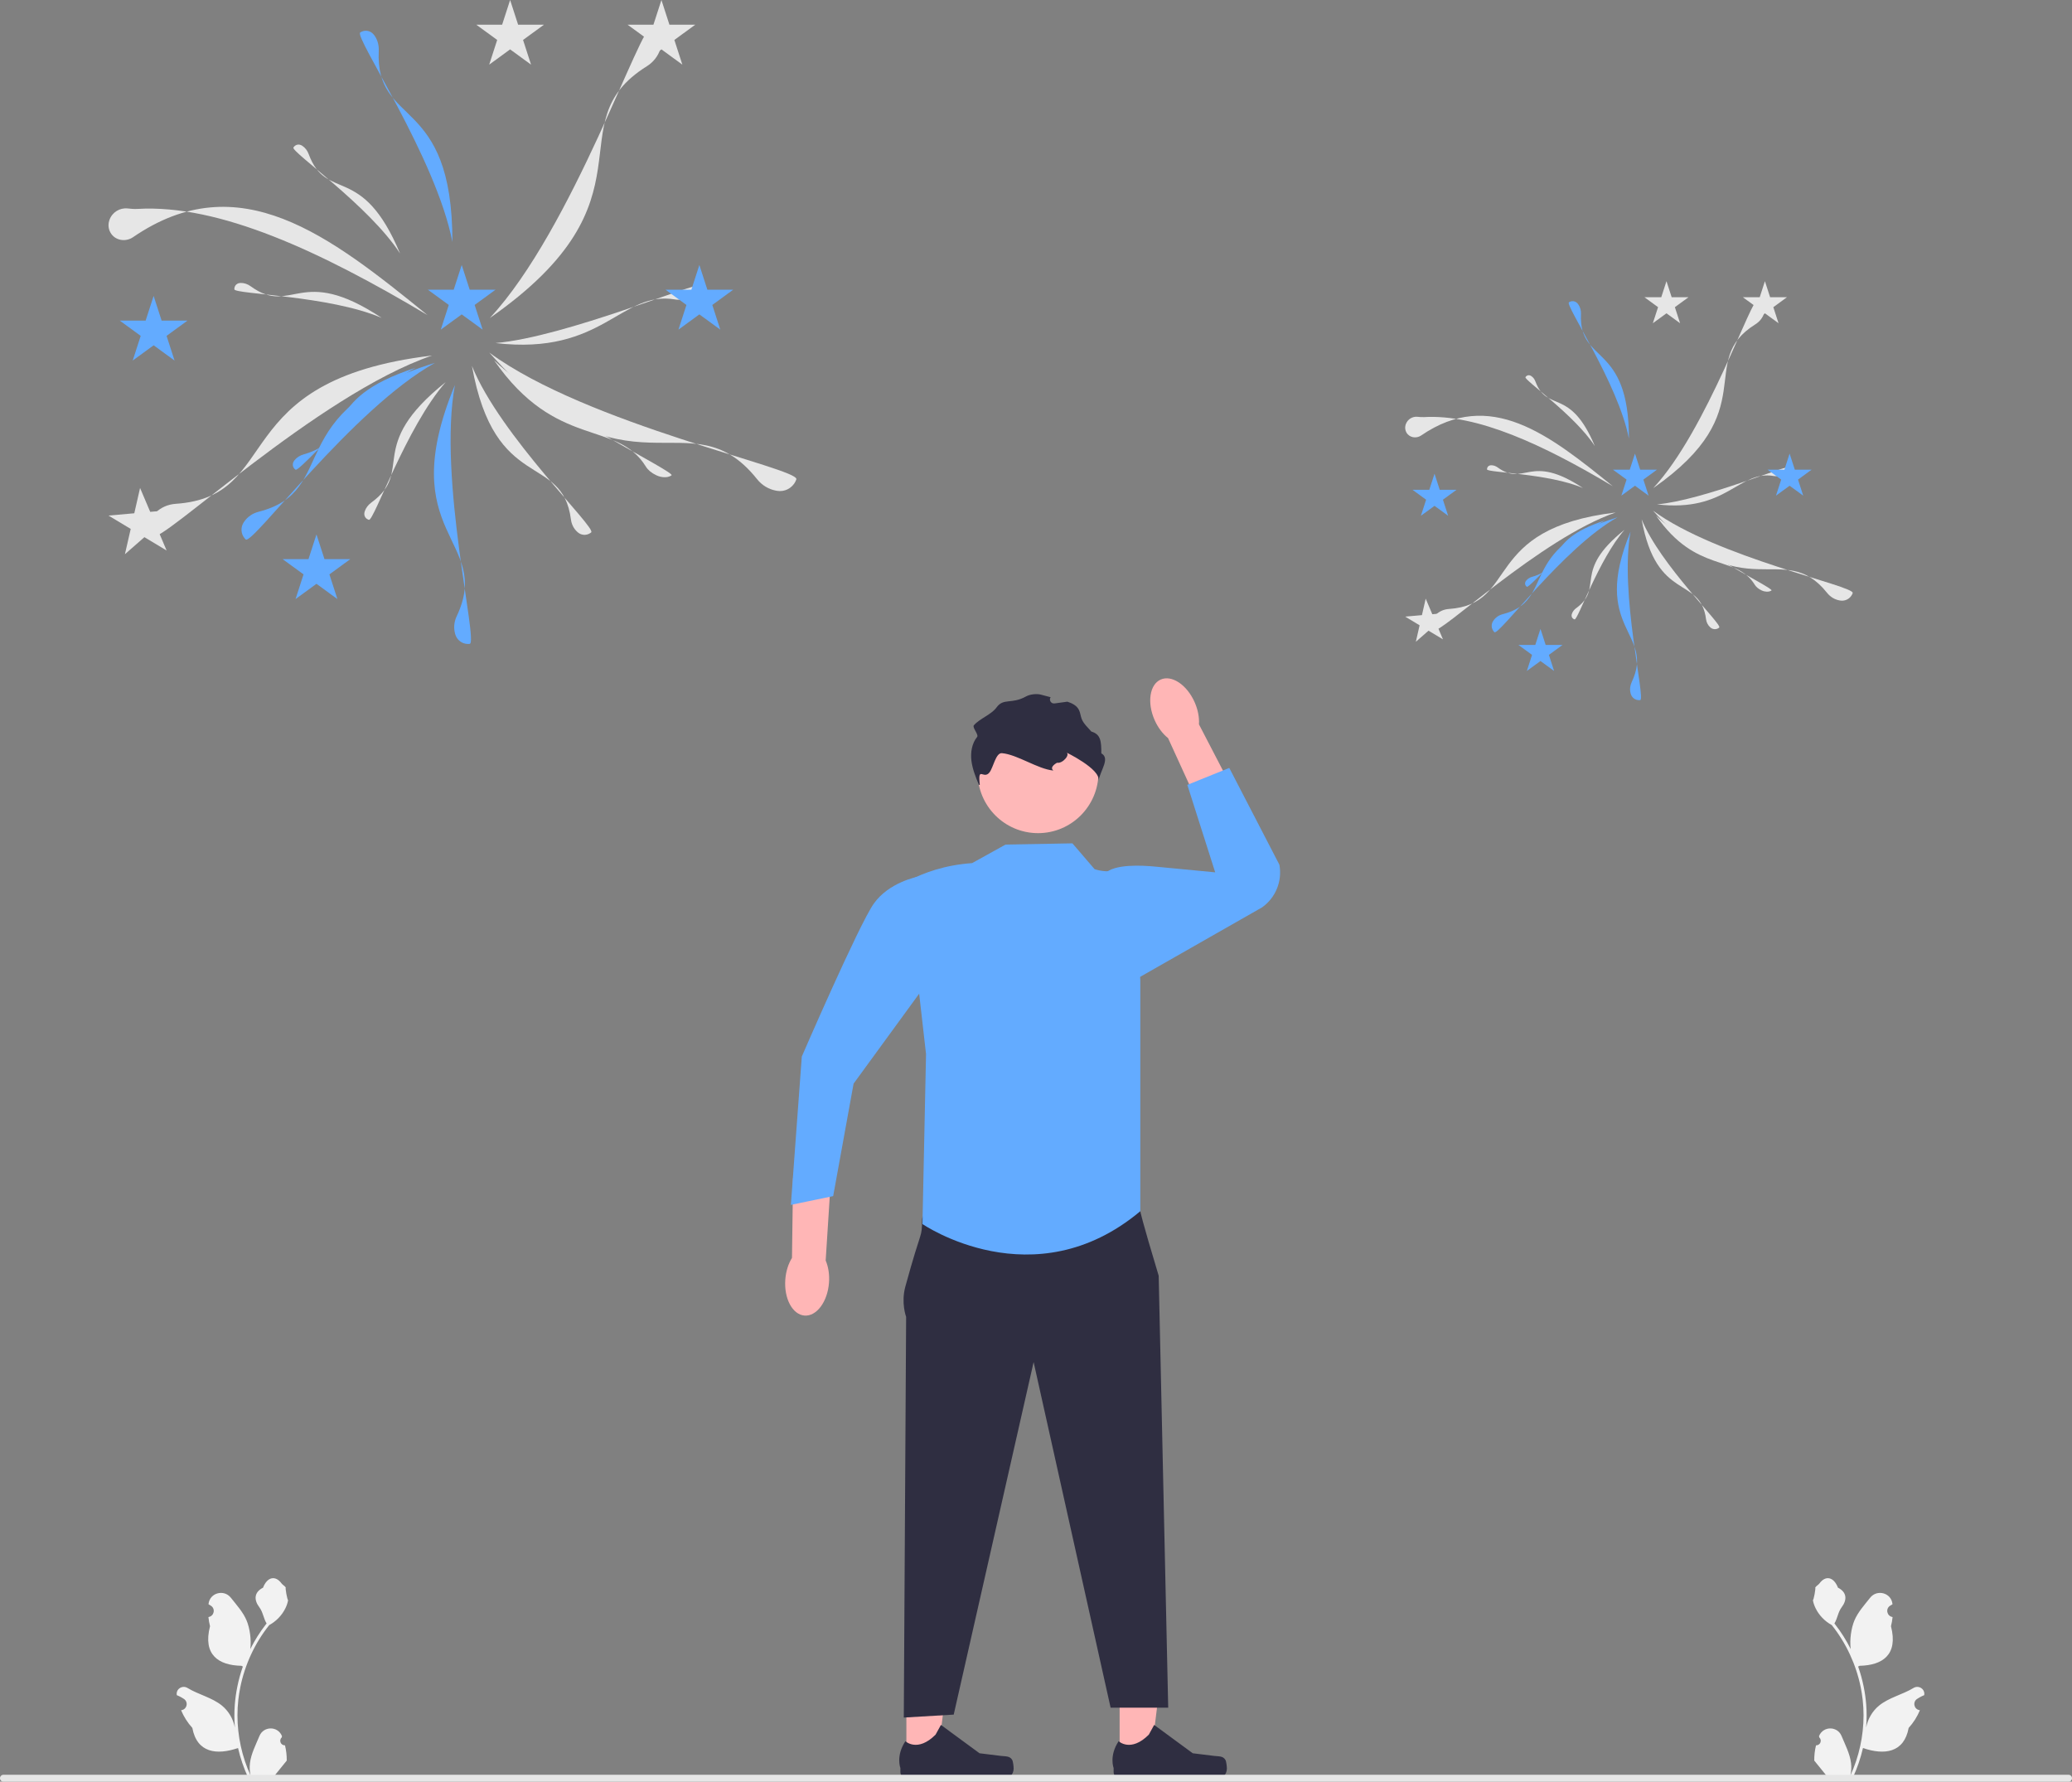 <svg width="264" height="227" viewBox="0 0 264 227" fill="none" xmlns="http://www.w3.org/2000/svg">
    <rect x="0" y="0" width="264" height="227" fill="#808080" stroke="none"/>
    <g clip-path="url(#clip0_12_456)">
        <path d="M36.311 222.364C35.785 222.397 35.495 221.742 35.892 221.36L35.932 221.202L35.916 221.164C35.385 219.893 33.584 219.901 33.057 221.175C32.59 222.305 31.994 223.437 31.848 224.632C31.782 225.16 31.811 225.697 31.928 226.215C30.832 223.813 30.256 221.19 30.256 218.553C30.256 217.89 30.292 217.227 30.366 216.566C30.427 216.025 30.51 215.488 30.619 214.956C31.205 212.077 32.475 209.336 34.307 207.046C35.187 206.563 35.922 205.808 36.365 204.903C36.524 204.577 36.649 204.226 36.708 203.868C36.608 203.881 36.331 202.35 36.406 202.256C36.266 202.043 36.017 201.937 35.864 201.73C35.105 200.698 34.06 200.878 33.515 202.281C32.349 202.871 32.338 203.85 33.053 204.791C33.508 205.39 33.571 206.201 33.97 206.842C33.929 206.895 33.886 206.946 33.845 206.998C33.092 207.968 32.441 209.01 31.892 210.104C32.047 208.888 31.818 207.422 31.427 206.478C30.982 205.401 30.149 204.495 29.415 203.564C28.534 202.446 26.726 202.934 26.571 204.351L26.566 204.392C26.675 204.454 26.782 204.52 26.886 204.589C27.481 204.984 27.276 205.909 26.571 206.018L26.555 206.021C26.594 206.415 26.662 206.806 26.76 207.19C25.819 210.843 27.851 212.174 30.753 212.234C30.818 212.267 30.88 212.3 30.944 212.331C30.65 213.162 30.415 214.014 30.241 214.878C30.085 215.641 29.977 216.413 29.916 217.188C29.84 218.165 29.847 219.148 29.929 220.124L29.924 220.089C29.715 219.014 29.134 218.01 28.29 217.315C27.032 216.278 25.255 215.896 23.898 215.062C23.244 214.661 22.407 215.18 22.521 215.94L22.527 215.976C22.729 216.058 22.926 216.154 23.117 216.261C23.226 216.323 23.332 216.388 23.437 216.458C24.032 216.853 23.826 217.778 23.121 217.887L23.105 217.89L23.072 217.895C23.419 218.721 23.902 219.487 24.506 220.148C25.095 223.338 27.623 223.64 30.328 222.712H30.33C30.625 224.004 31.057 225.267 31.613 226.47H36.196C36.212 226.419 36.227 226.366 36.242 226.315C35.818 226.342 35.391 226.317 34.974 226.239C35.314 225.821 35.654 225.399 35.994 224.98C36.002 224.972 36.008 224.963 36.015 224.955C36.188 224.741 36.362 224.528 36.534 224.314C36.545 223.656 36.466 223 36.311 222.364Z" fill="#F2F2F2"/>
        <path d="M231.385 222.364C231.91 222.397 232.201 221.742 231.803 221.36L231.764 221.202L231.779 221.164C232.311 219.893 234.112 219.901 234.638 221.175C235.106 222.305 235.701 223.437 235.848 224.632C235.914 225.16 235.884 225.697 235.767 226.215C236.863 223.813 237.44 221.19 237.44 218.553C237.44 217.89 237.404 217.227 237.33 216.566C237.269 216.025 237.185 215.488 237.077 214.956C236.49 212.077 235.22 209.336 233.389 207.046C232.508 206.563 231.774 205.808 231.331 204.903C231.171 204.577 231.046 204.226 230.987 203.868C231.087 203.881 231.365 202.35 231.289 202.256C231.429 202.043 231.679 201.937 231.832 201.73C232.59 200.698 233.635 200.878 234.181 202.281C235.346 202.871 235.357 203.85 234.642 204.791C234.187 205.39 234.125 206.201 233.726 206.842C233.767 206.895 233.809 206.946 233.85 206.998C234.604 207.968 235.255 209.01 235.804 210.104C235.649 208.888 235.878 207.422 236.268 206.478C236.713 205.401 237.546 204.495 238.28 203.564C239.162 202.446 240.969 202.934 241.125 204.351L241.129 204.392C241.02 204.454 240.913 204.52 240.809 204.589C240.214 204.984 240.42 205.909 241.125 206.018L241.141 206.021C241.101 206.415 241.034 206.806 240.935 207.19C241.877 210.843 239.844 212.174 236.942 212.234C236.878 212.267 236.815 212.3 236.751 212.331C237.045 213.162 237.28 214.014 237.455 214.878C237.611 215.641 237.719 216.413 237.78 217.188C237.855 218.165 237.849 219.148 237.767 220.124L237.772 220.089C237.98 219.014 238.562 218.01 239.406 217.315C240.664 216.278 242.441 215.896 243.798 215.062C244.451 214.661 245.288 215.18 245.174 215.94L245.169 215.976C244.967 216.058 244.769 216.154 244.579 216.261C244.47 216.323 244.363 216.388 244.259 216.458C243.664 216.853 243.869 217.778 244.574 217.887L244.59 217.89L244.623 217.895C244.277 218.721 243.794 219.487 243.189 220.148C242.6 223.338 240.072 223.64 237.367 222.712H237.366C237.07 224.004 236.638 225.267 236.083 226.47H231.5C231.483 226.419 231.468 226.366 231.454 226.315C231.877 226.342 232.305 226.317 232.722 226.239C232.382 225.821 232.042 225.399 231.702 224.98C231.694 224.972 231.687 224.963 231.68 224.955C231.508 224.741 231.334 224.528 231.161 224.314C231.15 223.656 231.229 223 231.385 222.364Z" fill="#F2F2F2"/>
        <path d="M142.655 224.312L146.589 224.312L148.46 209.084L142.654 209.084L142.655 224.312Z" fill="#FFB6B6"/>
        <path d="M156.133 224.222C156.256 224.43 156.32 225.098 156.32 225.338C156.32 226.078 155.723 226.678 154.985 226.678H142.802C142.299 226.678 141.891 226.269 141.891 225.764V225.255C141.891 225.255 141.288 223.725 142.529 221.84C142.529 221.84 144.071 223.316 146.376 221.004L147.055 219.768L151.974 223.379L154.701 223.715C155.298 223.789 155.826 223.704 156.133 224.222Z" fill="#2F2E41"/>
        <path d="M115.485 224.312L119.419 224.312L121.29 209.084L115.484 209.084L115.485 224.312Z" fill="#FFB6B6"/>
        <path d="M128.964 224.222C129.086 224.43 129.151 225.098 129.151 225.338C129.151 226.078 128.553 226.678 127.815 226.678H115.632C115.129 226.678 114.721 226.269 114.721 225.764V225.255C114.721 225.255 114.118 223.725 115.359 221.84C115.359 221.84 116.902 223.316 119.206 221.004L119.886 219.768L124.805 223.379L127.531 223.715C128.128 223.789 128.657 223.704 128.964 224.222Z" fill="#2F2E41"/>
        <path d="M0.44 227H263.56C263.803 227 264 226.802 264 226.559C264 226.315 263.803 226.117 263.56 226.117H0.44C0.197 226.117 0 226.315 0 226.559C0 226.802 0.197 227 0.44 227Z" fill="#E6E6E6"/>
        <path d="M143.831 152.394L145.289 154.319C145.289 154.319 145.421 155.217 147.632 162.539L148.845 217.571H141.506L131.697 173.539L121.516 218.454L115.155 218.83L115.453 167.779C115.453 167.779 114.783 166.003 115.353 163.921C117.534 155.953 117.408 158.054 117.498 155.326C117.611 151.868 143.831 152.394 143.831 152.394Z" fill="#2F2E41"/>
        <path d="M132.262 106.149C136.515 106.149 139.963 102.689 139.963 98.421C139.963 94.153 136.515 90.694 132.262 90.694C128.009 90.694 124.561 94.153 124.561 98.421C124.561 102.689 128.009 106.149 132.262 106.149Z" fill="#FEB8B8"/>
        <path d="M128.122 107.603L123.861 109.966C120.305 110.225 117.756 111.174 115.49 112.318L117.989 134.3L117.534 155.953C117.534 155.953 131.703 165.694 145.29 154.318V124.897L144.652 113.197C144.577 111.833 143.375 110.775 142.025 110.954C141.255 111.056 140.367 111.036 139.46 110.733L136.64 107.449L128.122 107.603Z" fill="#63ABFF"/>
        <path d="M152.214 89.469C152.644 90.441 152.819 91.431 152.762 92.288L157.439 101.294L153.104 103.402L148.826 94.04C148.155 93.506 147.542 92.712 147.112 91.739C146.13 89.517 146.477 87.208 147.886 86.581C149.295 85.954 151.233 87.247 152.214 89.469Z" fill="#FFB6B6"/>
        <path d="M139.46 110.733L140.75 111.325C141.934 110.048 145.5 110.249 147.229 110.415L154.832 111.142L151.282 99.997L156.626 97.839L163.012 110.172C163.399 112.264 162.532 114.39 160.795 115.611L144.502 124.896L142.608 112.178L139.46 110.733Z" fill="#63ABFF"/>
        <path d="M100.059 163.011C100.14 161.95 100.454 160.995 100.909 160.267L101.046 150.113L105.859 150.32L105.202 160.598C105.541 161.387 105.705 162.379 105.624 163.439C105.439 165.863 104.043 167.731 102.506 167.613C100.969 167.494 99.874 165.434 100.059 163.011Z" fill="#FFB6B6"/>
        <path d="M119.057 115.096L116.845 111.725C116.845 111.725 113.238 112.416 111.322 115.145C109.405 117.874 102.16 134.612 102.16 134.612L100.769 153.508L106.158 152.394L108.758 138.064L117.118 126.599L119.057 115.096Z" fill="#63ABFF"/>
        <path d="M139.963 99.446C140.252 97.973 135.789 95.829 135.796 95.832C136.489 96.054 135.4 97.328 134.688 97.177C134.688 97.177 133.642 97.711 134.212 98.17C132.248 98.001 129.623 96.128 127.659 95.959C126.868 95.89 126.562 97.802 126.066 98.421C125.315 99.37 124.561 97.483 124.839 99.997H124.727C124.317 99.005 123.907 97.995 123.773 96.93C123.643 95.864 123.825 94.716 124.503 93.884C124.727 93.602 123.845 92.675 124.083 92.407C124.838 91.536 126.303 91.059 126.976 90.128C127.868 88.894 128.882 89.765 130.738 88.727C131.224 88.455 132.068 88.358 132.606 88.499L133.862 88.828C133.618 89.197 133.921 89.683 134.358 89.623L135.995 89.4C136.613 89.599 137.2 89.894 137.476 90.461C137.644 90.799 137.675 91.193 137.804 91.549C138.042 92.203 138.603 92.675 139.052 93.204C140.259 93.556 140.324 94.462 140.324 95.98C141.449 96.614 140.275 98.029 139.963 99.446Z" fill="#2F2E41"/>
        <path d="M13.947 28.018C14.298 27.03 15.275 26.447 16.271 26.559C16.685 26.606 17.1 26.643 17.516 26.618C27.908 26.005 40.779 31.976 54.481 40.153C41.938 29.968 30.458 20.958 16.956 30.217C15.991 30.878 14.625 30.645 14.064 29.616C13.839 29.203 13.757 28.708 13.892 28.198C13.908 28.138 13.926 28.078 13.947 28.018Z" fill="#E6E6E6"/>
        <path d="M83.254 3.588C84.111 4.136 84.463 5.178 84.178 6.108L84.146 6.212C83.86 7.145 83.236 7.929 82.411 8.444C70.595 15.826 84.275 25.273 62.407 40.522C72.997 29.151 81.707 2.817 83.03 3.462C83.106 3.499 83.181 3.541 83.254 3.588Z" fill="#E6E6E6"/>
        <path d="M101.366 61.312C100.925 62.231 99.936 62.706 98.983 62.532L98.875 62.512C97.918 62.337 97.069 61.81 96.461 61.048C87.754 50.151 80.031 64.904 62.347 44.924C74.856 54.126 101.945 59.679 101.464 61.074C101.436 61.154 101.404 61.234 101.366 61.312Z" fill="#E6E6E6"/>
        <path d="M85.452 60.631C84.999 60.884 84.267 60.849 83.677 60.575L83.61 60.544C83.018 60.269 82.559 59.883 82.3 59.462C78.589 53.428 70.883 57.344 62.957 45.906C69.455 52.125 86.126 60.138 85.559 60.562C85.527 60.587 85.491 60.61 85.452 60.631Z" fill="#E6E6E6"/>
        <path d="M89.028 36.565C88.916 37.073 88.405 37.599 87.809 37.861L87.742 37.891C87.144 38.154 86.552 38.243 86.066 38.159C79.104 36.947 76.918 45.332 63.13 43.707C72.077 42.947 89.106 35.732 89.048 36.439C89.044 36.48 89.038 36.522 89.028 36.565Z" fill="#E6E6E6"/>
        <path d="M19.355 68.082C18.856 67.194 19.032 66.108 19.719 65.422L19.796 65.345C20.485 64.656 21.402 64.258 22.373 64.192C36.259 63.243 28.601 48.456 55.044 45.298C40.374 50.347 20.361 69.492 19.494 68.299C19.445 68.23 19.398 68.158 19.355 68.082Z" fill="#E6E6E6"/>
        <path d="M75.201 67.922C74.687 68.266 74.028 68.198 73.589 67.797L73.54 67.752C73.1 67.35 72.825 66.796 72.747 66.196C71.638 57.608 63.054 62.922 60.131 46.621C63.733 55.541 76.009 67.245 75.326 67.828C75.287 67.862 75.245 67.893 75.201 67.922Z" fill="#E6E6E6"/>
        <path d="M59.648 82.047C58.861 82.053 58.199 81.522 58.001 80.794L57.978 80.712C57.779 79.981 57.861 79.204 58.187 78.516C62.848 68.665 49.993 68.316 57.962 49.049C55.756 60.983 60.979 81.892 59.847 82.034C59.782 82.042 59.715 82.046 59.648 82.047Z" fill="#63ABFF"/>
        <path d="M31.169 68.585C30.662 67.981 30.647 67.131 31.079 66.513L31.128 66.443C31.562 65.822 32.211 65.39 32.946 65.203C43.479 62.521 35.547 52.364 55.416 46.232C44.85 52.14 32.137 69.515 31.306 68.73C31.258 68.685 31.212 68.637 31.169 68.585Z" fill="#63ABFF"/>
        <path d="M37.559 59.767C37.239 59.466 37.23 59.014 37.505 58.667L37.536 58.628C37.812 58.279 38.223 58.023 38.69 57.892C45.369 56.028 40.353 50.948 52.953 46.859C46.249 50.443 38.172 60.222 37.646 59.839C37.616 59.816 37.587 59.793 37.559 59.767Z" fill="#63ABFF"/>
        <path d="M46.9 66.193C46.494 66.025 46.328 65.605 46.463 65.183L46.479 65.135C46.615 64.712 46.91 64.326 47.301 64.04C52.901 59.939 46.426 56.952 56.791 48.68C51.77 54.399 47.632 66.403 47.006 66.23C46.97 66.22 46.934 66.208 46.9 66.193Z" fill="#E6E6E6"/>
        <path d="M19.575 37.703L20.593 40.848H23.889L21.223 42.792L22.241 45.938L19.575 43.994L16.908 45.938L17.927 42.792L15.26 40.848H18.556L19.575 37.703Z" fill="#63ABFF"/>
        <path d="M64.996 0L66.015 3.146H69.311L66.644 5.09L67.663 8.236L64.996 6.291L62.33 8.236L63.348 5.09L60.682 3.146H63.978L64.996 0Z" fill="#E6E6E6"/>
        <path d="M89.109 33.764L90.127 36.909H93.424L90.757 38.853L91.775 41.999L89.109 40.055L86.442 41.999L87.461 38.853L84.794 36.909H88.09L89.109 33.764Z" fill="#63ABFF"/>
        <path d="M40.323 68.09L41.341 71.236H44.637L41.971 73.18L42.989 76.326L40.323 74.381L37.656 76.326L38.675 73.18L36.008 71.236H39.304L40.323 68.09Z" fill="#63ABFF"/>
        <path d="M58.828 33.764L59.846 36.909H63.142L60.476 38.853L61.495 41.999L58.828 40.055L56.161 41.999L57.18 38.853L54.513 36.909H57.809L58.828 33.764Z" fill="#63ABFF"/>
        <path d="M84.275 0L85.294 3.146H88.59L85.923 5.09L86.942 8.236L84.275 6.291L81.609 8.236L82.627 5.09L79.961 3.146H83.257L84.275 0Z" fill="#E6E6E6"/>
        <path d="M17.847 62.172L19.139 65.215L22.422 64.922L19.937 67.095L21.229 70.138L18.401 68.438L15.916 70.612L16.654 67.388L13.826 65.688L17.11 65.395L17.847 62.172Z" fill="#E6E6E6"/>
        <path d="M46.044 4.053C46.639 3.759 47.307 3.957 47.685 4.489L47.728 4.549C48.108 5.083 48.288 5.759 48.257 6.45C47.803 16.338 57.659 11.918 57.643 30.839C55.583 20.119 45.083 4.669 45.897 4.136C45.944 4.106 45.993 4.078 46.044 4.053Z" fill="#63ABFF"/>
        <path d="M37.449 18.71C37.712 18.38 38.145 18.334 38.498 18.567L38.538 18.593C38.892 18.827 39.169 19.198 39.33 19.632C41.622 25.84 46.106 20.643 50.978 32.308C47.037 26.218 37.059 19.331 37.386 18.798C37.405 18.768 37.426 18.738 37.449 18.71Z" fill="#E6E6E6"/>
        <path d="M29.862 36.755C29.898 36.333 30.232 36.054 30.655 36.051L30.703 36.05C31.127 36.047 31.563 36.2 31.936 36.471C37.281 40.353 38.13 33.531 48.641 40.509C41.992 37.646 29.882 37.488 29.86 36.863C29.858 36.827 29.859 36.791 29.862 36.755Z" fill="#E6E6E6"/>
        <path d="M179.116 54.053C179.344 53.41 179.98 53.031 180.627 53.104C180.897 53.134 181.167 53.158 181.438 53.142C188.199 52.743 196.573 56.628 205.488 61.948C197.327 55.322 189.858 49.46 181.073 55.484C180.446 55.914 179.557 55.762 179.192 55.093C179.045 54.825 178.992 54.502 179.079 54.17C179.09 54.131 179.102 54.092 179.116 54.053Z" fill="#E6E6E6"/>
        <path d="M224.209 38.158C224.767 38.515 224.996 39.193 224.81 39.797L224.789 39.866C224.603 40.472 224.198 40.982 223.661 41.318C215.973 46.121 224.874 52.267 210.645 62.189C217.535 54.79 223.202 37.656 224.063 38.076C224.113 38.1 224.162 38.128 224.209 38.158Z" fill="#E6E6E6"/>
        <path d="M235.994 75.716C235.707 76.313 235.063 76.622 234.443 76.509L234.373 76.496C233.75 76.383 233.198 76.039 232.802 75.544C227.137 68.454 222.112 78.052 210.606 65.053C218.745 71.04 236.371 74.653 236.057 75.561C236.039 75.613 236.018 75.665 235.994 75.716Z" fill="#E6E6E6"/>
        <path d="M225.639 75.273C225.344 75.437 224.869 75.414 224.484 75.236L224.441 75.216C224.055 75.037 223.757 74.786 223.588 74.512C221.174 70.586 216.16 73.134 211.003 65.692C215.231 69.738 226.078 74.952 225.709 75.228C225.688 75.244 225.665 75.259 225.639 75.273Z" fill="#E6E6E6"/>
        <path d="M227.966 59.614C227.893 59.945 227.56 60.287 227.173 60.458L227.129 60.477C226.74 60.648 226.355 60.706 226.039 60.651C221.509 59.863 220.087 65.319 211.116 64.261C216.937 63.766 228.017 59.072 227.979 59.532C227.976 59.559 227.972 59.586 227.966 59.614Z" fill="#E6E6E6"/>
        <path d="M182.634 80.12C182.309 79.543 182.424 78.836 182.871 78.39L182.921 78.34C183.37 77.892 183.966 77.632 184.597 77.589C193.632 76.972 188.65 67.351 205.855 65.296C196.309 68.581 183.288 81.038 182.725 80.261C182.692 80.217 182.662 80.17 182.634 80.12Z" fill="#E6E6E6"/>
        <path d="M218.969 80.017C218.635 80.24 218.206 80.196 217.921 79.935L217.889 79.906C217.602 79.644 217.424 79.284 217.373 78.893C216.652 73.306 211.066 76.763 209.165 66.157C211.508 71.961 219.495 79.576 219.051 79.955C219.025 79.977 218.998 79.997 218.969 80.017Z" fill="#E6E6E6"/>
        <path d="M208.85 89.206C208.338 89.211 207.907 88.865 207.778 88.391L207.764 88.338C207.634 87.862 207.687 87.357 207.899 86.909C210.932 80.5 202.568 80.272 207.753 67.737C206.318 75.502 209.716 89.106 208.98 89.198C208.937 89.203 208.894 89.206 208.85 89.206Z" fill="#63ABFF"/>
        <path d="M190.321 80.448C189.991 80.055 189.981 79.501 190.262 79.099L190.294 79.054C190.576 78.65 190.998 78.369 191.477 78.247C198.33 76.502 193.169 69.894 206.097 65.904C199.222 69.748 190.95 81.053 190.41 80.542C190.379 80.513 190.349 80.481 190.321 80.448Z" fill="#63ABFF"/>
        <path d="M194.479 74.71C194.27 74.515 194.264 74.221 194.443 73.995L194.463 73.969C194.643 73.743 194.91 73.575 195.214 73.491C199.56 72.278 196.296 68.972 204.494 66.312C200.133 68.644 194.877 75.006 194.535 74.757C194.515 74.743 194.496 74.727 194.479 74.71Z" fill="#63ABFF"/>
        <path d="M200.556 78.892C200.292 78.782 200.184 78.508 200.272 78.234L200.282 78.203C200.37 77.928 200.562 77.677 200.817 77.49C204.46 74.822 200.248 72.879 206.991 67.497C203.724 71.218 201.032 79.028 200.625 78.915C200.601 78.909 200.578 78.901 200.556 78.892Z" fill="#E6E6E6"/>
        <path d="M182.777 60.354L183.44 62.401H185.584L183.849 63.666L184.512 65.713L182.777 64.448L181.042 65.713L181.705 63.666L179.97 62.401H182.114L182.777 60.354Z" fill="#63ABFF"/>
        <path d="M212.33 35.824L212.993 37.87H215.137L213.402 39.135L214.065 41.182L212.33 39.917L210.595 41.182L211.258 39.135L209.523 37.87H211.667L212.33 35.824Z" fill="#E6E6E6"/>
        <path d="M228.019 57.791L228.681 59.838H230.826L229.091 61.103L229.754 63.15L228.019 61.885L226.284 63.15L226.946 61.103L225.211 59.838H227.356L228.019 57.791Z" fill="#63ABFF"/>
        <path d="M196.276 80.126L196.939 82.172H199.084L197.349 83.437L198.011 85.484L196.276 84.219L194.542 85.484L195.204 83.437L193.469 82.172H195.614L196.276 80.126Z" fill="#63ABFF"/>
        <path d="M208.317 57.791L208.979 59.838H211.124L209.389 61.103L210.051 63.15L208.317 61.885L206.582 63.15L207.244 61.103L205.509 59.838H207.654L208.317 57.791Z" fill="#63ABFF"/>
        <path d="M224.874 35.824L225.536 37.87H227.681L225.946 39.135L226.609 41.182L224.874 39.917L223.139 41.182L223.801 39.135L222.066 37.87H224.211L224.874 35.824Z" fill="#E6E6E6"/>
        <path d="M181.653 76.275L182.493 78.255L184.629 78.064L183.013 79.478L183.853 81.458L182.014 80.352L180.397 81.766L180.877 79.669L179.037 78.562L181.173 78.372L181.653 76.275Z" fill="#E6E6E6"/>
        <path d="M199.999 38.46C200.386 38.269 200.82 38.398 201.067 38.744L201.094 38.783C201.342 39.131 201.459 39.57 201.438 40.02C201.144 46.454 207.556 43.578 207.546 55.889C206.205 48.914 199.374 38.861 199.903 38.515C199.934 38.495 199.966 38.477 199.999 38.46Z" fill="#63ABFF"/>
        <path d="M194.406 47.997C194.578 47.782 194.859 47.752 195.089 47.904L195.115 47.921C195.346 48.073 195.526 48.315 195.63 48.597C197.122 52.636 200.039 49.255 203.209 56.844C200.645 52.882 194.153 48.401 194.366 48.054C194.378 48.035 194.392 48.015 194.406 47.997Z" fill="#E6E6E6"/>
        <path d="M189.47 59.737C189.494 59.463 189.711 59.282 189.986 59.279L190.017 59.279C190.293 59.277 190.577 59.377 190.82 59.553C194.297 62.079 194.849 57.64 201.689 62.18C197.362 60.317 189.484 60.215 189.469 59.808C189.468 59.785 189.468 59.761 189.47 59.737Z" fill="#E6E6E6"/>
    </g>
    <defs>
        <clipPath id="clip0_12_456">
            <rect width="264" height="227" fill="white"/>
        </clipPath>
    </defs>
</svg>
